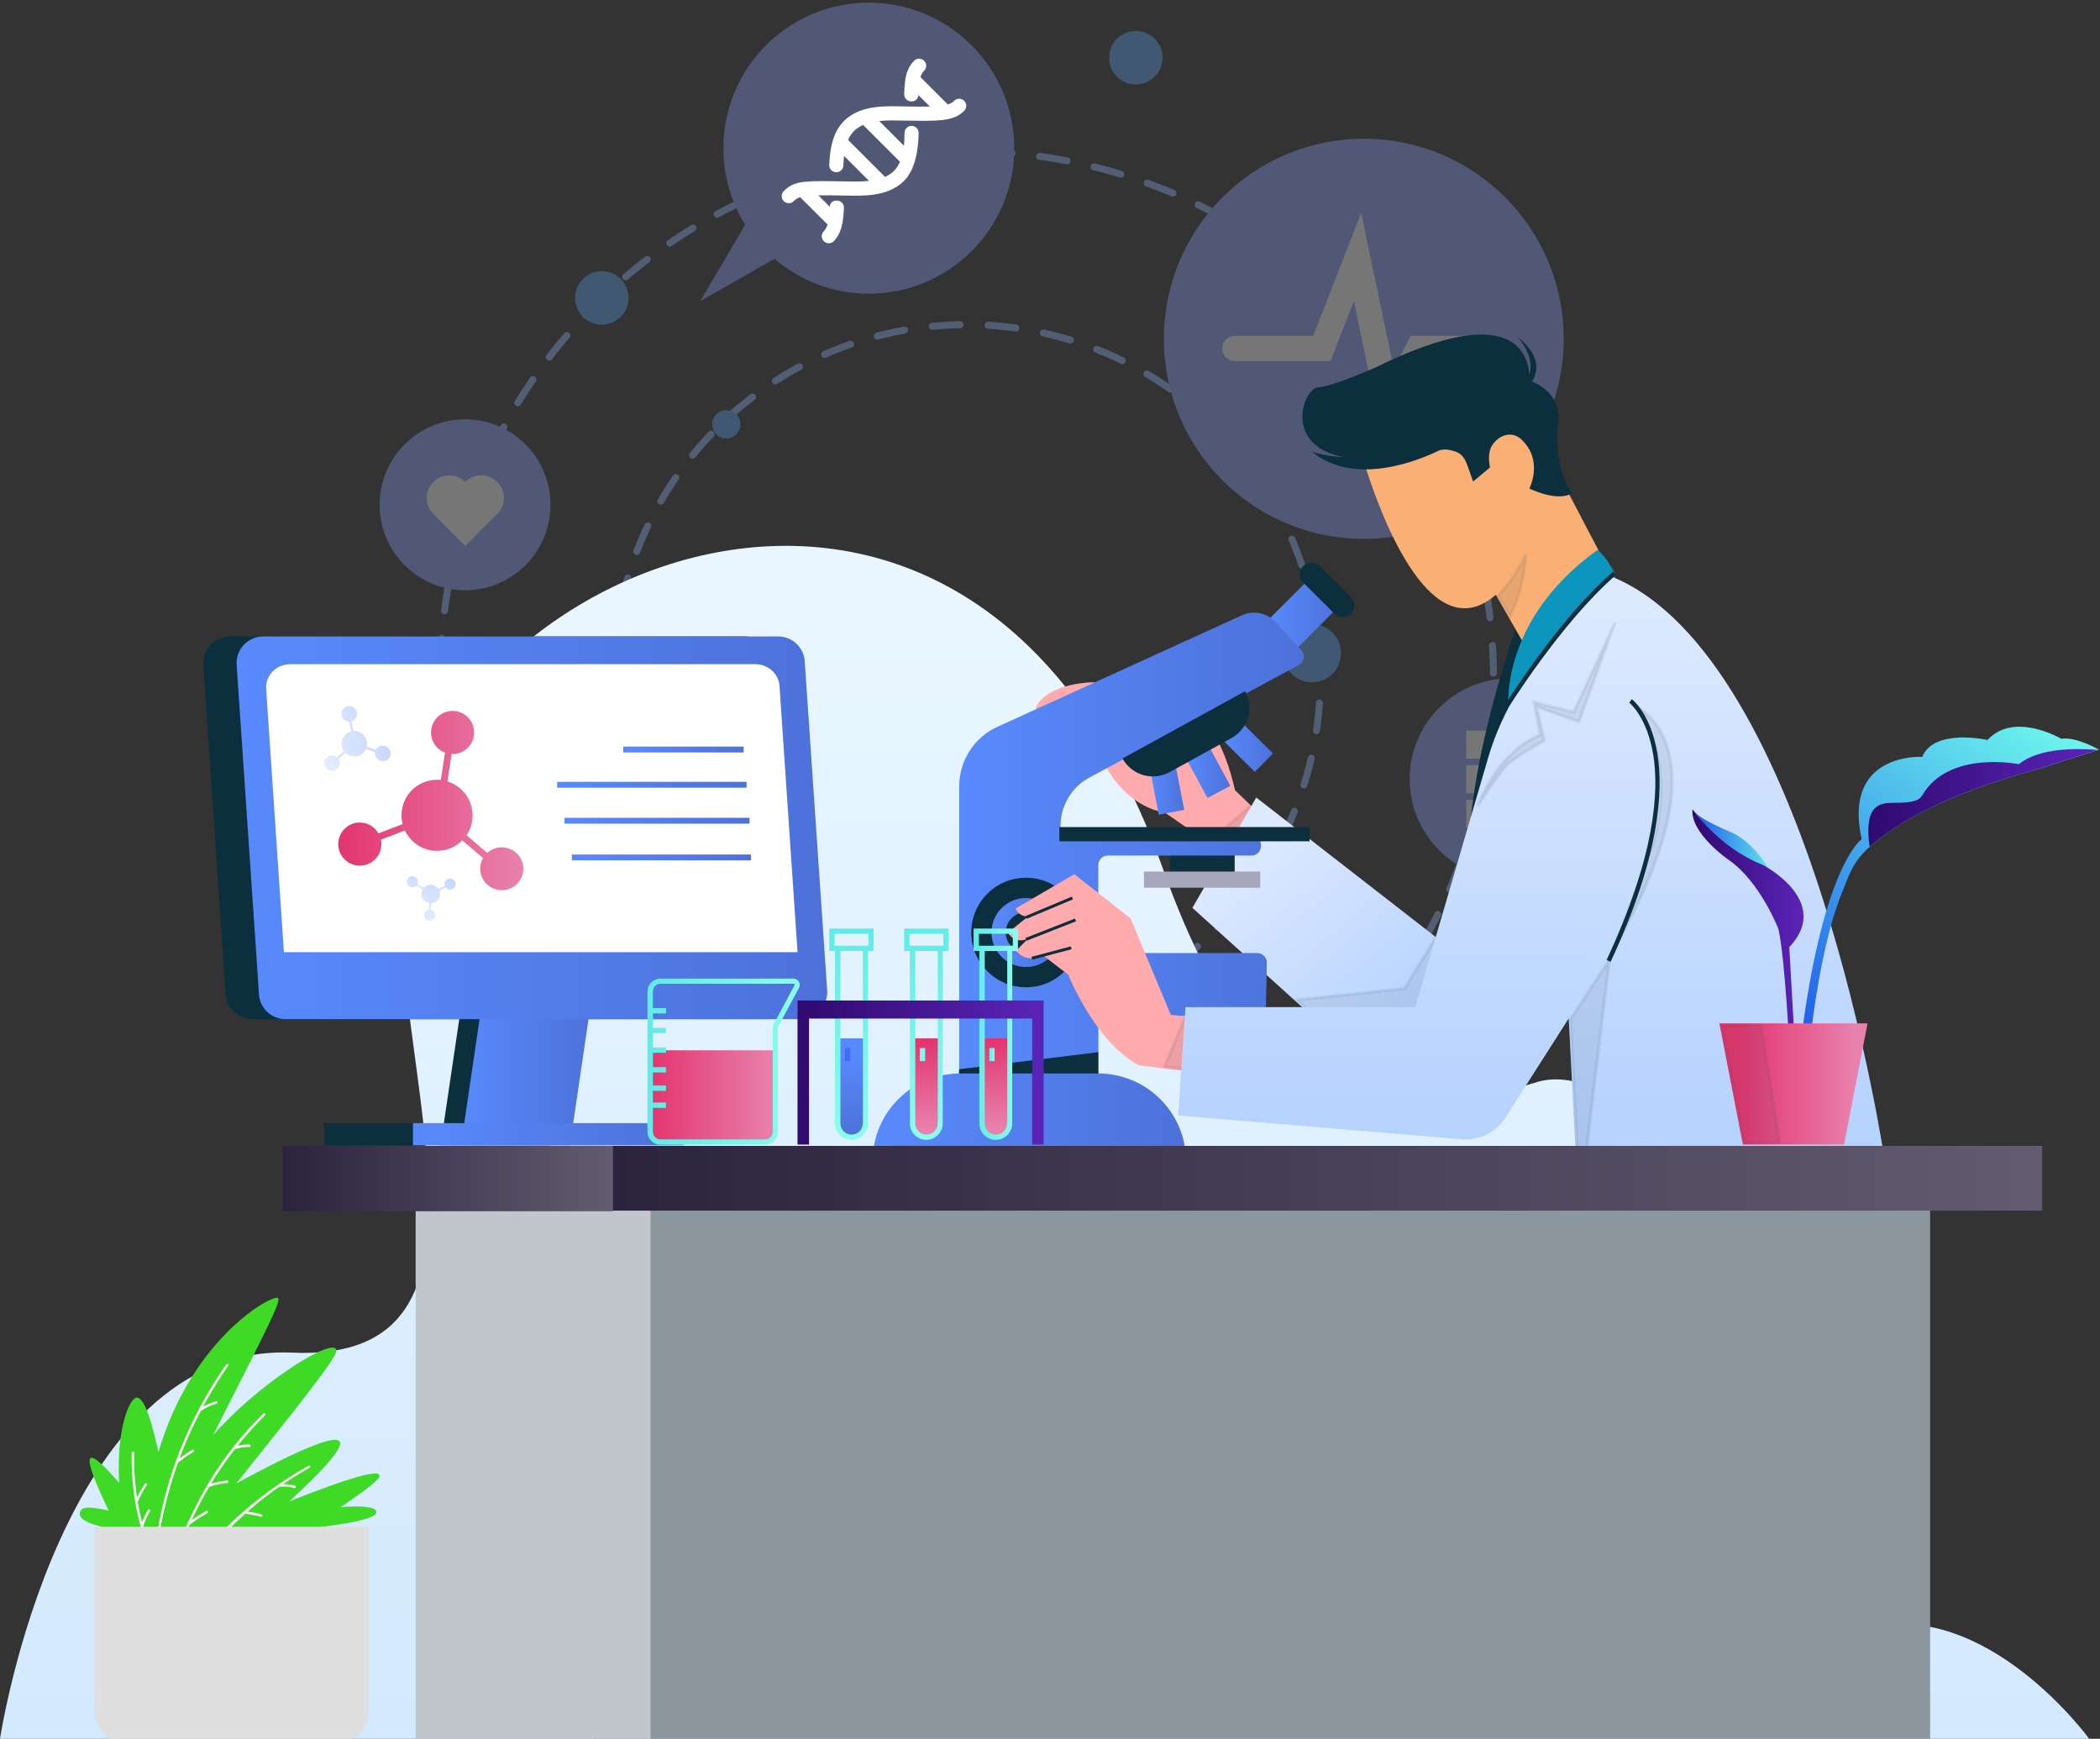 <svg width="581" height="481" viewBox="0 0 581 481" fill="none" xmlns="http://www.w3.org/2000/svg">
<rect x="0" y="0" width="581" height="481" fill="#333333" stroke="none"/>
<g opacity="0.33">
<path d="M267.492 333.454C347.967 333.454 413.205 268.179 413.205 187.658C413.205 107.137 347.967 41.862 267.492 41.862C187.017 41.862 121.78 107.137 121.78 187.658C121.78 268.179 187.017 333.454 267.492 333.454Z" stroke="#91B7F6" stroke-width="1.927" stroke-miterlimit="10" stroke-linecap="round" stroke-dasharray="7.68 7.68"/>
<path d="M417.845 243.365C433.219 243.365 445.682 230.895 445.682 215.512C445.682 200.129 433.219 187.658 417.845 187.658C402.47 187.658 390.007 200.129 390.007 215.512C390.007 230.895 402.47 243.365 417.845 243.365Z" fill="#8FA4FB"/>
<path d="M267.492 285.508C321.502 285.508 365.286 241.699 365.286 187.658C365.286 133.617 321.502 89.808 267.492 89.808C213.482 89.808 169.698 133.617 169.698 187.658C169.698 241.699 213.482 285.508 267.492 285.508Z" stroke="#91B7F6" stroke-width="1.927" stroke-miterlimit="10" stroke-linecap="round" stroke-dasharray="7.73 7.73"/>
<path d="M377.32 149.069C407.869 149.069 432.633 124.291 432.633 93.725C432.633 63.159 407.869 38.381 377.32 38.381C346.772 38.381 322.008 63.159 322.008 93.725C322.008 124.291 346.772 149.069 377.32 149.069Z" fill="#8FA4FB"/>
<path d="M128.666 163.287C141.719 163.287 152.299 152.7 152.299 139.64C152.299 126.581 141.719 115.994 128.666 115.994C115.614 115.994 105.033 126.581 105.033 139.64C105.033 152.7 115.614 163.287 128.666 163.287Z" fill="#8FA4FB"/>
<path d="M341.653 96.409H365.721L375.581 71.094L384.207 112.367L392.399 96.409H405.81" stroke="white" stroke-width="6.98" stroke-miterlimit="10" stroke-linecap="round"/>
<path d="M137.583 133.33C135.118 130.863 131.131 130.863 128.739 133.33C126.274 130.863 122.287 130.863 119.895 133.33C117.43 135.796 117.43 139.785 119.895 142.179L124.317 146.604L128.739 151.028L133.161 146.604L137.583 142.179C140.048 139.713 140.048 135.796 137.583 133.33Z" fill="white"/>
<path d="M353.035 321.703C361.563 321.703 368.476 314.786 368.476 306.253C368.476 297.72 361.563 290.803 353.035 290.803C344.507 290.803 337.594 297.72 337.594 306.253C337.594 314.786 344.507 321.703 353.035 321.703Z" fill="#8FA4FB"/>
<path d="M358.834 302.046C357.24 300.45 354.63 300.45 353.035 302.046C351.44 300.45 348.83 300.45 347.236 302.046C345.641 303.642 345.641 306.253 347.236 307.849L350.135 310.75L353.035 313.652L355.935 310.75L358.834 307.849C360.429 306.253 360.429 303.715 358.834 302.046Z" fill="white"/>
<path d="M239.727 359.059C254.981 359.059 267.347 346.686 267.347 331.423C267.347 316.16 254.981 303.787 239.727 303.787C224.473 303.787 212.107 316.16 212.107 331.423C212.107 346.686 224.473 359.059 239.727 359.059Z" fill="#8FA4FB"/>
<path d="M166.508 89.809C170.592 89.809 173.903 86.496 173.903 82.41C173.903 78.324 170.592 75.011 166.508 75.011C162.425 75.011 159.114 78.324 159.114 82.41C159.114 86.496 162.425 89.809 166.508 89.809Z" fill="#5AA3F4"/>
<path d="M314.251 23.366C318.335 23.366 321.645 20.053 321.645 15.967C321.645 11.881 318.335 8.569 314.251 8.569C310.167 8.569 306.857 11.881 306.857 15.967C306.857 20.053 310.167 23.366 314.251 23.366Z" fill="#5AA3F4"/>
<path d="M152.952 210.072C155.835 210.072 158.172 207.734 158.172 204.849C158.172 201.965 155.835 199.627 152.952 199.627C150.069 199.627 147.732 201.965 147.732 204.849C147.732 207.734 150.069 210.072 152.952 210.072Z" fill="#5AA3F4"/>
<path d="M166.508 314.087C168.67 314.087 170.423 312.334 170.423 310.171C170.423 308.007 168.67 306.254 166.508 306.254C164.346 306.254 162.594 308.007 162.594 310.171C162.594 312.334 164.346 314.087 166.508 314.087Z" fill="#5AA3F4"/>
<path d="M443 163.431C445.162 163.431 446.915 161.678 446.915 159.515C446.915 157.351 445.162 155.598 443 155.598C440.838 155.598 439.085 157.351 439.085 159.515C439.085 161.678 440.838 163.431 443 163.431Z" fill="#5AA3F4"/>
<path d="M200.943 121.288C203.105 121.288 204.858 119.535 204.858 117.372C204.858 115.208 203.105 113.455 200.943 113.455C198.781 113.455 197.028 115.208 197.028 117.372C197.028 119.535 198.781 121.288 200.943 121.288Z" fill="#5AA3F4"/>
<path d="M362.967 188.746C367.411 188.746 371.014 185.141 371.014 180.695C371.014 176.248 367.411 172.643 362.967 172.643C358.523 172.643 354.92 176.248 354.92 180.695C354.92 185.141 358.523 188.746 362.967 188.746Z" fill="#5AA3F4"/>
<path d="M298.882 334.687C301.485 334.687 303.594 332.576 303.594 329.972C303.594 327.368 301.485 325.257 298.882 325.257C296.28 325.257 294.17 327.368 294.17 329.972C294.17 332.576 296.28 334.687 298.882 334.687Z" fill="#5AA3F4"/>
<path d="M214.282 71.602C221.314 77.623 230.448 81.249 240.38 81.249C262.635 81.249 280.614 63.188 280.614 40.992C280.614 18.797 262.563 0.735 240.38 0.735C218.124 0.735 200.145 18.797 200.145 40.992C200.145 48.754 202.32 56.007 206.162 62.173L193.766 83.28L214.282 71.602Z" fill="#8FA4FB"/>
<path d="M247.919 334.47C247.049 333.599 245.962 333.599 245.092 334.47C244.439 335.122 243.787 335.775 243.134 336.428C242.989 336.646 242.772 336.646 242.554 336.501C242.119 336.283 241.684 336.065 241.249 335.848C239.365 334.615 237.697 333.091 236.32 331.351C235.595 330.48 235.015 329.537 234.58 328.522C234.508 328.304 234.508 328.159 234.653 328.014C235.305 327.361 235.957 326.708 236.61 326.056C237.552 325.113 237.552 324.097 236.61 323.154C236.102 322.646 235.595 322.139 235.087 321.631C234.58 321.123 234 320.543 233.493 320.035C232.623 319.165 231.535 319.165 230.665 320.035C230.013 320.688 229.36 321.341 228.708 321.994C228.056 322.574 227.766 323.299 227.693 324.17C227.621 325.548 227.911 326.853 228.418 328.159C229.361 330.77 230.883 333.164 232.695 335.267C235.16 338.169 238.06 340.49 241.467 342.158C242.989 342.884 244.584 343.464 246.324 343.536C247.484 343.609 248.571 343.319 249.369 342.376C249.949 341.723 250.601 341.143 251.181 340.563C252.051 339.692 252.051 338.604 251.181 337.661C250.094 336.573 249.006 335.558 247.919 334.47Z" fill="white"/>
<path d="M413.423 202.093H405.666V209.854H413.423V202.093Z" fill="white"/>
<path d="M422.992 202.093H415.235V209.854H422.992V202.093Z" fill="white"/>
<path d="M432.561 202.093H424.804V209.854H432.561V202.093Z" fill="white"/>
<path d="M413.423 211.667H405.666V219.429H413.423V211.667Z" fill="white"/>
<path d="M422.992 211.667H415.235V219.429H422.992V211.667Z" fill="white"/>
<path d="M432.561 211.667H424.804V219.429H432.561V211.667Z" fill="white"/>
<path d="M413.423 221.242H405.666V229.003H413.423V221.242Z" fill="white"/>
<path d="M422.992 221.242H415.235V229.003H422.992V221.242Z" fill="white"/>
<path d="M432.561 221.242H424.804V229.003H432.561V221.242Z" fill="white"/>
</g>
<path d="M578 481H0C0 481 16.654 371.327 80.831 374.188C145.008 377.049 107.192 294.509 110.888 238.767C116.169 159.135 267.919 88.801 321.698 240.197C353.38 329.366 394.405 308.385 425.275 299.325C442.781 294.175 470.767 316.014 466.299 368.943C459.191 453.2 482.953 459.065 516.26 450.482C549.567 441.899 578 481 578 481Z" fill="url(#paint0_linear_1026_241)"/>
<path d="M419.837 172.569C419.837 172.569 405.13 212.503 406.349 241.672C406.349 241.672 418.902 193.166 425.565 183.213L419.837 172.569Z" fill="#0C2F3D"/>
<path d="M454.002 174.478L428.246 189.672L417.765 171.391L413.905 164.647L413.865 164.525C396.152 179.922 382.462 143.766 377.993 129.791C376.977 126.582 376.409 124.55 376.409 124.55L418.049 103.507C418.049 103.507 430.927 130.603 431.415 131.578C431.496 131.782 432.552 133.772 434.137 136.738C440.109 148.235 454.002 174.478 454.002 174.478Z" fill="#FAB074"/>
<path d="M431.131 117.238C432.146 109.641 426.093 106.431 423.859 105.538C425.28 103.303 426.743 98.631 419.837 93.188C419.837 93.188 424.834 98.469 423.087 103.547C422.762 98.144 418.699 82.909 380.756 101.556C380.756 101.556 368.812 106.919 364.79 107.122C360.402 107.366 354.877 123.616 372.143 126.5C366.09 126.175 362.921 124.916 362.921 124.916C374.784 134.747 392.618 127.313 398.184 124.591C399.89 124.103 401.109 124.469 402.287 124.794C405.577 125.728 405.74 128.409 407.568 133.203L412.24 129.303C412.24 129.303 411.265 125.484 412.89 123.088C414.799 120.203 418.334 119.188 420.893 121.544C427.149 127.394 423.127 135.153 423.127 135.153C423.127 135.153 430.846 138.972 434.909 136.453C434.909 136.413 429.506 129.384 431.131 117.238Z" fill="#0C2F3D"/>
<path d="M350.409 227.007L343.543 239.479L333.956 232.857L322.377 224.854C310.556 222.66 305.559 211.163 305.559 211.163C295.28 209.619 283.052 199.951 287.399 194.344C291.746 188.738 302.471 188.738 302.471 188.738L322.093 192.151L332.655 199.301C338.871 204.582 341.674 218.597 341.674 218.597L345.737 222.497L350.409 227.007Z" fill="#FFAAAD"/>
<path opacity="0.1" d="M345.723 223.156L349.84 227.094L343.387 238.817L334.696 232.814L345.723 223.156Z" fill="#434A54" stroke="#434A54" stroke-width="0.912"/>
<path d="M350.206 172.163L363.409 158.96L371.331 166.841L358.087 180.085L350.206 172.163Z" fill="url(#paint1_linear_1026_241)"/>
<path d="M360.565 161.153L369.137 169.725C370.396 170.985 372.468 170.985 373.727 169.725C374.987 168.466 374.987 166.394 373.727 165.135L365.155 156.563C363.896 155.303 361.824 155.303 360.565 156.563C359.306 157.781 359.306 159.853 360.565 161.153Z" fill="#0C2F3D"/>
<path d="M407.974 267.591L387.865 303.625L357.68 276.285L329.893 251.138L347.565 220.628L396.924 258.978L407.974 267.591Z" fill="url(#paint2_linear_1026_241)"/>
<path d="M341.593 234.969H323.637V242.809H341.593V234.969Z" fill="#0C2F3D"/>
<path d="M306.534 236.675H346.224C347.687 236.675 348.865 235.497 348.865 234.035V233.75C348.865 232.288 347.687 231.11 346.224 231.11H296.052C294.59 231.11 293.412 229.931 293.412 228.469C293.412 222.863 296.499 217.703 301.456 215.063L359.346 183.985C360.89 183.172 361.215 181.1 360.037 179.841L352.887 172.081C350.53 169.522 346.752 168.75 343.584 170.213L275.984 201.047C269.524 203.972 265.38 210.431 265.38 217.541V297.044C265.38 298.506 266.559 299.685 268.021 299.685L301.212 299.969C302.674 299.969 303.893 298.791 303.893 297.328V283.719C303.893 282.256 305.071 281.078 306.534 281.078H347.605C349.068 281.078 350.246 279.941 350.246 278.478L350.49 266.372C350.53 264.869 349.312 263.65 347.849 263.65H306.493C305.03 263.65 303.852 262.472 303.852 261.01V239.397C303.852 237.853 305.031 236.675 306.534 236.675Z" fill="url(#paint3_linear_1026_241)"/>
<path d="M362.312 228.794H293.087V232.735H362.312V228.794Z" fill="#0C2F3D"/>
<path d="M348.662 241.104H316.487V245.572H348.662V241.104Z" fill="#A6A5BC"/>
<path d="M283.865 273.116C292.234 273.116 299.018 266.332 299.018 257.963C299.018 249.594 292.234 242.81 283.865 242.81C275.496 242.81 268.712 249.594 268.712 257.963C268.712 266.332 275.496 273.116 283.865 273.116Z" fill="#0C2F3D"/>
<path d="M283.865 267.51C289.137 267.51 293.412 263.235 293.412 257.963C293.412 252.69 289.137 248.416 283.865 248.416C278.592 248.416 274.318 252.69 274.318 257.963C274.318 263.235 278.592 267.51 283.865 267.51Z" fill="url(#paint4_linear_1026_241)"/>
<path d="M283.865 263.569C286.961 263.569 289.471 261.059 289.471 257.963C289.471 254.866 286.961 252.356 283.865 252.356C280.769 252.356 278.259 254.866 278.259 257.963C278.259 261.059 280.769 263.569 283.865 263.569Z" fill="#0C2F3D"/>
<path opacity="0.1" d="M397.046 259.651L407.386 267.71L387.746 302.902L358.741 276.63L388.36 273.488L388.583 273.464L388.7 273.272L397.046 259.651Z" fill="#434A54" stroke="#434A54" stroke-width="0.912"/>
<path d="M336.718 281.891L333.387 296.922L321.484 295.5L315.024 294.688C302.796 288.025 295.565 269.663 295.565 269.663L288.334 264.097C283.906 266.86 281.102 263 281.102 263L284.434 259.669C280.534 261.335 278.868 258.003 278.868 258.003L284.434 253.535C281.671 253.535 281.021 251.3 281.021 251.3L297.23 241.835L312.79 254.063L323.921 280.753L327.577 281.078L336.718 281.891Z" fill="#FFAAAD"/>
<path d="M417.399 197.594C417.399 197.594 413.743 172.406 441.977 152.135C441.977 152.135 446.73 155.831 446.69 161.072L417.399 197.594Z" fill="#0C95BD"/>
<path d="M338.302 204.704L347.159 213.519L352.196 208.441L343.299 199.625L338.302 204.704Z" fill="url(#paint5_linear_1026_241)"/>
<path opacity="0.1" d="M327.868 281.562L336.159 282.299L332.992 296.38L322.14 295.079L327.868 281.562Z" fill="#434A54" stroke="#434A54" stroke-width="0.912"/>
<path d="M521.48 321.297H436.046L434.015 281.85V281.728L430.155 287.782L416.506 309.15C413.906 313.253 409.234 315.569 404.399 315.163L325.952 308.582L327.984 278.6H391.562L411.712 209.66C419.634 182.197 446.121 159.61 446.121 159.61C501.005 182.156 521.48 321.297 521.48 321.297Z" fill="url(#paint6_linear_1026_241)"/>
<path d="M328.146 209.781L334.077 220.75L340.374 217.378L334.443 206.369L328.146 209.781Z" fill="url(#paint7_linear_1026_241)"/>
<path d="M318.234 213.113L320.59 225.382L327.618 224.041L325.262 211.772L318.234 213.113Z" fill="url(#paint8_linear_1026_241)"/>
<path d="M303.852 291.072V299.929L265.34 299.604V295.785L303.852 291.072Z" fill="#0C2F3D"/>
<path d="M310.556 209.822L344.477 191.216C346.996 195.847 345.33 201.616 340.699 204.175L323.515 213.641C318.884 216.119 313.115 214.454 310.556 209.822Z" fill="#0C2F3D"/>
<path d="M265.706 296.963H303.852C317.259 296.963 328.146 307.85 328.146 321.256H241.412C241.412 307.85 252.259 296.963 265.706 296.963Z" fill="url(#paint9_linear_1026_241)"/>
<path opacity="0.1" d="M434.478 281.975L445.273 265.489L438.607 320.841H436.479L434.478 281.975Z" fill="#434A54" stroke="#434A54" stroke-width="0.912"/>
<path opacity="0.1" d="M425.786 203.472L425.786 203.472L425.786 203.472L425.787 203.472L426.171 203.348L426.094 202.951L424.402 194.229L435.041 196.899L435.408 196.991L435.566 196.647L446.854 172.143L436.829 199.653L425.881 195.743L425.099 195.464L425.283 196.273L427.238 204.878C427.218 204.889 427.196 204.902 427.173 204.914C426.939 205.045 426.603 205.235 426.192 205.471C425.371 205.942 424.25 206.597 423.052 207.331C420.676 208.787 417.932 210.594 416.665 211.902L416.664 211.904C415.268 213.362 412.755 217.008 410.615 220.245C409.982 221.203 409.378 222.131 408.841 222.962C411.836 215.481 415.71 210.746 418.992 207.822C420.898 206.123 422.608 205.032 423.836 204.367C424.45 204.035 424.943 203.809 425.28 203.668C425.449 203.597 425.578 203.547 425.664 203.515C425.707 203.499 425.739 203.488 425.759 203.481L425.781 203.473L425.786 203.472Z" fill="#434A54" stroke="#434A54" stroke-width="0.912"/>
<path d="M296.529 248.043L283.718 253.417L284.032 254.167L296.844 248.793L296.529 248.043Z" fill="#0C2F3D"/>
<path d="M297.407 254.106L283.717 259.478L284.013 260.235L297.703 254.862L297.407 254.106Z" fill="#0C2F3D"/>
<path d="M296.253 261.806L285.376 264.69L285.584 265.476L296.461 262.592L296.253 261.806Z" fill="#0C2F3D"/>
<path d="M416.83 196.497L415.774 195.888C415.937 195.644 430.887 171.472 446.243 158.147L447.055 159.082C431.862 172.244 416.993 196.253 416.83 196.497Z" fill="#0C2F3D"/>
<path opacity="0.1" d="M453.395 196.329C453.179 195.986 452.974 195.674 452.784 195.395C453.422 195.786 454.182 196.304 454.992 196.982C457.229 198.855 459.862 201.951 461.376 206.948C464.26 216.463 463.12 232.985 447.193 261.227L457.437 232.889L457.443 232.874L457.447 232.859C460.929 220.571 459.447 210.775 457.083 204.044C455.902 200.681 454.503 198.086 453.395 196.329Z" fill="#434A54" stroke="#434A54" stroke-width="0.912"/>
<path opacity="0.1" d="M414.472 164.76C416.805 162.341 419.726 158.596 422.157 153.295C422.091 154.391 421.963 155.813 421.722 157.451C421.177 161.141 420.052 165.907 417.746 170.48L414.472 164.76Z" fill="#434A54" stroke="#434A54" stroke-width="0.912"/>
<path d="M445.593 266.088L444.496 265.56C458.024 236.635 458.999 218.801 457.415 208.929C455.709 198.326 450.834 194.426 450.752 194.385L451.484 193.41C451.687 193.572 456.765 197.554 458.552 208.563C460.218 218.679 459.284 236.797 445.593 266.088Z" fill="#0C2F3D"/>
<g clip-path="url(#clip0_1026_241)">
<path d="M534 326H164V481H534V326Z" fill="#8B969F"/>
<path d="M180 326H115V481H180V326Z" fill="#C0C6CB"/>
<path d="M565.477 316.625H163.899V334.906H565.477V316.625Z" fill="url(#paint10_linear_1026_241)"/>
<path d="M169.587 316.584H78.18V335.069H169.587V316.584Z" fill="url(#paint11_linear_1026_241)"/>
</g>
<path d="M56.243 183.944L62.418 275.025C62.662 278.885 65.912 281.932 69.812 281.932H212.243C216.509 281.932 219.921 278.316 219.637 274.05L213.421 182.969C213.177 179.11 209.927 176.063 206.027 176.063H63.596C59.371 176.063 55.959 179.678 56.243 183.944Z" fill="#0C2F3D"/>
<path d="M128.027 275.431L121.893 316.828H152.037L158.171 275.431H128.027Z" fill="#0C2F3D"/>
<path d="M133.634 275.431L127.54 316.828H157.684L163.777 275.431H133.634Z" fill="url(#paint12_linear_1026_241)"/>
<path d="M221.424 281.931H78.993C75.093 281.931 71.884 278.925 71.64 275.025L70.909 263.934L65.465 183.944C65.18 179.678 68.552 176.062 72.859 176.062H215.29C219.19 176.062 222.399 179.069 222.643 182.969L228.168 263.975L228.859 274.05C229.102 278.275 225.731 281.931 221.424 281.931Z" fill="url(#paint13_linear_1026_241)"/>
<path d="M78.546 263.406L73.63 190.525C73.387 186.869 76.434 183.74 80.293 183.74H208.993C212.487 183.74 215.412 186.34 215.655 189.672L220.652 263.406H78.546Z" fill="white"/>
<path d="M116.002 310.694H89.759V316.828H116.002V310.694Z" fill="#0C2F3D"/>
<path d="M189.087 310.694H114.256V316.828H189.087V310.694Z" fill="url(#paint14_linear_1026_241)"/>
<path d="M138.834 234.4C137.29 234.4 135.868 234.969 134.812 235.944L129.084 231.069C130.14 229.484 130.749 227.616 130.749 225.584C130.749 221.156 127.824 217.419 123.802 216.159L124.94 208.603C125.021 208.603 125.102 208.603 125.224 208.603C128.515 208.603 131.196 205.922 131.196 202.631C131.196 199.341 128.515 196.659 125.224 196.659C121.934 196.659 119.252 199.341 119.252 202.631C119.252 205.191 120.837 207.344 123.112 208.197L121.974 215.753C121.649 215.713 121.284 215.713 120.918 215.713C115.474 215.713 111.087 220.1 111.087 225.544C111.087 226.397 111.209 227.209 111.371 227.981L104.709 230.541C103.693 228.753 101.743 227.534 99.549 227.534C96.259 227.534 93.577 230.216 93.577 233.506C93.577 236.797 96.259 239.478 99.549 239.478C102.84 239.478 105.521 236.797 105.521 233.506C105.521 233.1 105.481 232.694 105.399 232.288L112.021 229.728C113.606 233.059 116.977 235.375 120.918 235.375C123.64 235.375 126.118 234.278 127.906 232.491L133.634 237.366C133.146 238.219 132.862 239.234 132.862 240.291C132.862 243.581 135.543 246.263 138.834 246.263C142.124 246.263 144.806 243.581 144.806 240.291C144.806 237.081 142.124 234.4 138.834 234.4Z" fill="url(#paint15_linear_1026_241)"/>
<path d="M123.071 243.947C122.909 244.313 122.909 244.719 123.03 245.084L121.284 245.938C120.999 245.531 120.634 245.166 120.146 244.963C119.09 244.516 117.912 244.841 117.18 245.653L115.474 244.597C115.474 244.556 115.474 244.556 115.515 244.516C115.84 243.744 115.474 242.809 114.702 242.484C113.93 242.159 112.996 242.525 112.671 243.297C112.346 244.069 112.712 245.003 113.484 245.328C114.093 245.572 114.784 245.45 115.23 244.963L116.937 246.019C116.896 246.1 116.855 246.181 116.815 246.263C116.246 247.563 116.855 249.066 118.155 249.634C118.359 249.716 118.562 249.797 118.765 249.797L118.684 251.666C118.155 251.747 117.668 252.072 117.424 252.6C117.099 253.372 117.465 254.306 118.237 254.631C119.009 254.956 119.943 254.591 120.268 253.819C120.593 253.047 120.227 252.113 119.455 251.788C119.374 251.747 119.252 251.706 119.171 251.706L119.252 249.878C120.227 249.838 121.121 249.269 121.527 248.334C121.812 247.684 121.812 246.994 121.568 246.384L123.315 245.531C123.477 245.734 123.68 245.897 123.924 246.019C124.696 246.344 125.63 245.978 125.955 245.206C126.28 244.434 125.915 243.5 125.143 243.175C124.33 242.809 123.396 243.175 123.071 243.947Z" fill="url(#paint16_linear_1026_241)"/>
<path d="M105.115 206.409C104.587 206.612 104.18 206.978 103.977 207.425L101.459 206.531C101.621 205.881 101.58 205.15 101.337 204.5C100.768 202.997 99.346 202.144 97.843 202.225L97.274 199.544C97.315 199.544 97.315 199.544 97.356 199.503C98.452 199.097 99.021 197.837 98.615 196.741C98.209 195.644 96.949 195.075 95.852 195.481C94.755 195.887 94.187 197.147 94.593 198.244C94.918 199.097 95.731 199.625 96.584 199.625L97.152 202.306C97.031 202.347 96.909 202.387 96.787 202.428C94.959 203.119 94.024 205.15 94.715 206.978C94.837 207.262 94.959 207.506 95.121 207.75L93.212 209.456C92.643 208.969 91.831 208.806 91.099 209.091C90.002 209.497 89.434 210.756 89.84 211.853C90.246 212.95 91.505 213.519 92.602 213.112C93.699 212.706 94.268 211.447 93.862 210.35C93.821 210.228 93.74 210.066 93.659 209.944L95.568 208.278C96.502 209.212 97.924 209.537 99.265 209.05C100.199 208.725 100.849 208.034 101.256 207.181L103.774 208.116C103.734 208.481 103.734 208.847 103.896 209.212C104.302 210.309 105.562 210.878 106.659 210.472C107.755 210.066 108.324 208.806 107.918 207.709C107.512 206.612 106.252 205.962 105.115 206.409Z" fill="url(#paint17_linear_1026_241)"/>
<path d="M205.743 206.531H172.43V208.156H205.743V206.531Z" fill="url(#paint18_linear_1026_241)"/>
<path d="M206.555 216.281H154.149V217.906H206.555V216.281Z" fill="url(#paint19_linear_1026_241)"/>
<path d="M207.368 226.235H156.18V227.86H207.368V226.235Z" fill="url(#paint20_linear_1026_241)"/>
<path d="M207.774 236.391H158.212V238.016H207.774V236.391Z" fill="url(#paint21_linear_1026_241)"/>
<path d="M239.381 287.212V310.775C239.381 311.831 238.934 312.806 238.243 313.497C237.552 314.187 236.577 314.634 235.521 314.634C233.409 314.634 231.702 312.928 231.702 310.816V287.212L232.434 287.253H239.381V287.212Z" fill="url(#paint22_linear_1026_241)"/>
<path d="M241.696 256.866H229.427V263.081H231.012V310.775C231.012 313.294 233.043 315.325 235.562 315.325C236.78 315.325 237.918 314.838 238.771 313.984C239.624 313.131 240.112 311.994 240.112 310.775V263.081H241.696V256.866ZM238.69 310.775C238.69 311.588 238.365 312.4 237.796 312.969C237.227 313.538 236.415 313.863 235.602 313.863C233.896 313.863 232.515 312.481 232.515 310.775V263.081H238.73V310.775H238.69ZM240.274 261.619H230.89V258.328H240.274V261.619Z" fill="url(#paint23_linear_1026_241)"/>
<path d="M235.237 289.934H233.774V293.55H235.237V289.934Z" fill="#4568F9"/>
<path d="M260.099 287.212V310.775C260.099 311.831 259.652 312.806 258.962 313.497C258.271 314.187 257.296 314.634 256.24 314.634C254.127 314.634 252.421 312.928 252.421 310.816V287.212L253.152 287.253H260.099V287.212Z" fill="url(#paint24_linear_1026_241)"/>
<path d="M262.415 256.866H250.146V263.081H251.73V310.775C251.73 313.294 253.762 315.325 256.28 315.325C257.499 315.325 258.637 314.838 259.49 313.984C260.343 313.131 260.831 311.994 260.831 310.775V263.081H262.415V256.866ZM259.409 310.775C259.409 311.588 259.084 312.4 258.515 312.969C257.946 313.538 257.134 313.863 256.321 313.863C254.615 313.863 253.234 312.481 253.234 310.775V263.081H259.449V310.775H259.409ZM260.993 261.619H251.609V258.328H260.993V261.619Z" fill="url(#paint25_linear_1026_241)"/>
<path d="M255.956 289.934H254.493V293.55H255.956V289.934Z" fill="url(#paint26_linear_1026_241)"/>
<path d="M279.355 287.212V310.775C279.355 311.831 278.909 312.806 278.218 313.497C277.527 314.187 276.552 314.634 275.496 314.634C273.384 314.634 271.677 312.928 271.677 310.816V287.212L272.409 287.253H279.355V287.212Z" fill="url(#paint27_linear_1026_241)"/>
<path d="M281.631 256.866H269.362V263.081H270.946V310.775C270.946 313.294 272.977 315.325 275.496 315.325C276.715 315.325 277.852 314.838 278.706 313.984C279.559 313.131 280.046 311.994 280.046 310.775V263.081H281.631V256.866ZM278.624 310.775C278.624 311.588 278.299 312.4 277.73 312.969C277.162 313.538 276.349 313.863 275.537 313.863C273.831 313.863 272.449 312.481 272.449 310.775V263.081H278.665V310.775H278.624ZM280.209 261.619H270.824V258.328H280.209V261.619Z" fill="url(#paint28_linear_1026_241)"/>
<path d="M275.171 289.934H273.709V293.55H275.171V289.934Z" fill="url(#paint29_linear_1026_241)"/>
<path d="M288.74 316.625H285.571V281.769H223.821V316.625H220.652V276.772H288.74V316.625Z" fill="url(#paint30_linear_1026_241)"/>
<path d="M214.518 290.544V313.091C214.518 314.675 213.259 315.935 211.674 315.935H182.749C181.165 315.935 179.905 314.675 179.905 313.091V290.544H214.518Z" fill="url(#paint31_linear_1026_241)"/>
<path d="M221.018 271.572C220.693 271.044 220.124 270.719 219.515 270.719H182.709C180.759 270.719 179.134 272.303 179.134 274.294V313.091C179.134 315.041 180.718 316.666 182.709 316.666H211.634C213.584 316.666 215.209 315.081 215.209 313.091V284.166L221.059 273.278C221.343 272.75 221.343 272.1 221.018 271.572ZM219.799 272.588L213.787 283.8V313.091C213.787 314.269 212.852 315.203 211.674 315.203H182.749C181.571 315.203 180.637 314.269 180.637 313.091V306.469H184.252V305.006H180.637V301.756H184.252V300.294H180.637V296.678H184.252V295.216H180.637V291.234H184.252V289.772H180.637V285.791H184.252V284.328H180.637V280.347H184.252V278.884H180.637V274.253C180.637 273.075 181.571 272.141 182.749 272.141H219.555C219.718 272.141 219.759 272.222 219.799 272.262C219.799 272.344 219.84 272.466 219.799 272.588Z" fill="url(#paint32_linear_1026_241)"/>
<path d="M491.662 245.247C491.662 245.247 488.331 235.213 479.596 230.5C479.596 230.5 470.212 226.763 468.546 224.285C468.546 224.285 480.287 239.885 491.662 245.247Z" fill="url(#paint33_linear_1026_241)"/>
<path d="M496.943 299.888H499.624C499.624 299.888 501.981 264.706 510.024 245.938C511.365 242.769 512.34 238.584 517.296 234.238C524.08 228.266 537.649 219.734 563.974 212.747L580.509 207.466L580.712 207.384C580.712 207.384 574.334 203.688 570.312 204.378C570.312 204.378 557.231 196.659 549.877 204.703C549.877 204.703 535.131 201.372 531.799 209.375C531.799 209.375 509.699 208.034 515.062 232.166C515.021 232.166 502.631 240.575 496.943 299.888Z" fill="url(#paint34_linear_1026_241)"/>
<path d="M495.359 295.175C495.359 295.175 494.018 265.681 492.027 256.988C492.027 256.988 486.99 243.906 478.296 237.894C478.296 237.894 467.571 230.541 468.262 223.838C468.262 223.838 475.615 234.563 487.681 239.235C487.681 239.235 507.099 249.269 495.034 262.025L497.024 296.881L495.359 295.175Z" fill="url(#paint35_linear_1026_241)"/>
<path d="M517.256 234.238C524.04 228.266 537.609 219.735 563.934 212.747L580.468 207.466C574.334 206.938 564.015 206.897 558.571 211.407C558.571 211.407 539.152 207.385 531.759 220.1C530.702 221.888 527.737 222.091 523.715 222.091C519.977 222.132 515.631 222.7 517.256 234.238Z" fill="url(#paint36_linear_1026_241)"/>
<path d="M516.687 283.11L510.187 316.625H482.196L475.696 283.11H516.687Z" fill="url(#paint37_linear_1026_241)"/>
<path opacity="0.1" d="M487.29 283.566L492.348 316.169H482.572L476.249 283.566H487.29Z" fill="#434A54" stroke="#434A54" stroke-width="0.912"/>
<g clip-path="url(#clip1_1026_241)">
<path d="M266.753 27.89C265.987 27.125 264.748 27.126 263.983 27.89C263.524 28.349 262.965 28.673 262.237 28.915L254.64 21.318C254.882 20.59 255.212 20.039 255.672 19.579C256.437 18.815 256.438 17.575 255.672 16.809C254.906 16.044 253.667 16.044 252.901 16.809C250.867 18.844 250.274 21.365 250.16 26.045C250.148 26.573 250.348 27.083 250.717 27.46C251.085 27.838 251.591 28.053 252.119 28.053H252.3C253.274 28.053 254.066 27.266 254.074 26.292L257.263 29.481C256.323 29.499 255.292 29.503 254.067 29.493L250.144 29.439C245.293 29.363 238.071 28.9 233.497 33.473C230.486 36.485 229.603 40.974 229.42 45.623C229.399 46.151 229.595 46.664 229.96 47.045C230.326 47.425 230.831 47.642 231.359 47.642H231.401C232.448 47.642 233.304 46.812 233.339 45.766C233.369 44.866 233.428 43.988 233.524 43.141C235.143 44.761 238.436 48.053 240.426 50.044C238.052 50.297 235.565 50.206 233.39 50.173L229.471 50.118C221.683 50.039 219.374 50.337 216.842 52.868C216.077 53.634 216.076 54.873 216.842 55.639C217.608 56.405 218.848 56.404 219.613 55.639C220.116 55.135 220.632 54.783 221.371 54.536L228.962 62.127C228.715 62.86 228.386 63.487 227.924 63.95C227.158 64.715 227.158 65.955 227.924 66.72C228.689 67.486 229.929 67.485 230.694 66.72C232.786 64.627 233.379 61.264 233.483 57.471C233.497 56.948 233.299 56.441 232.934 56.066C232.569 55.69 232.068 55.477 231.544 55.477H231.323C230.366 55.477 229.588 56.247 229.578 57.203L226.408 54.032C227.308 54.022 228.331 54.025 229.525 54.038L233.445 54.091C238.316 54.166 245.528 54.627 250.09 50.065C253.287 46.867 254.067 41.347 254.159 36.83C254.182 35.73 253.302 34.822 252.202 34.822C251.143 34.822 250.268 35.667 250.253 36.727C250.241 37.545 250.2 39.375 250.098 40.324C248.06 38.286 245.663 35.889 243.253 33.479C245.606 33.235 248.061 33.324 250.2 33.358L254.122 33.413C260.973 33.476 264.246 33.169 266.754 30.661C267.518 29.896 267.518 28.656 266.753 27.89ZM248.997 44.764C248.555 45.76 248.005 46.609 247.318 47.295C246.609 48.004 245.761 48.516 244.849 48.927L234.629 38.706C235.043 37.778 235.57 36.941 236.267 36.244C236.995 35.516 237.868 34.99 238.807 34.574C242.213 37.98 246.139 41.906 248.997 44.764Z" fill="white"/>
</g>
<path d="M94.197 416.981C101.438 412.003 105.48 409.025 104.947 408.003C104.236 406.58 95.929 409.025 80.026 415.337C104.636 392.757 95.218 394.224 65.366 410.358C91.709 377.555 93.797 374.133 92.908 373.111C90.82 370.666 71.186 383.023 58.925 397.068C73.496 368.355 77.938 359.776 76.916 359.065C75.406 357.998 53.15 369.999 43.821 401.735C42.355 394.89 40.178 386.534 37.824 386.623C35.78 386.712 32.093 395.602 32.981 410.225C22.231 397.824 22.898 402.98 30.05 417.87C24.408 416.626 22.675 416.892 22.187 418.137C20.276 423.026 40.844 424.582 57.192 424.582C67.632 424.582 104.458 422.137 104.148 418.27C104.059 416.226 96.196 416.715 94.197 416.981Z" fill="#3FDA26"/>
<path d="M62.567 377.467C52.128 392.579 46.22 407.869 43.465 424.182C43.688 424.182 43.91 424.226 44.132 424.226C46.886 407.781 53.016 392.49 63.1 377.822C63.367 377.422 62.834 377.067 62.567 377.467Z" fill="white"/>
<path d="M85.668 406.002C86.067 405.78 85.712 405.247 85.312 405.469C76.783 410.358 68.831 416.137 60.657 424.493C60.968 424.493 61.324 424.493 61.679 424.449C66.521 420.182 71.896 413.87 85.668 406.002Z" fill="white"/>
<path d="M37.113 401.869C37.113 401.425 36.447 401.469 36.447 401.914C36.224 410.092 37.602 418.36 39.423 423.871C39.645 423.871 39.912 423.916 40.134 423.916C38.268 418.359 36.891 410.092 37.113 401.869Z" fill="white"/>
<path d="M51.284 424.449C57.103 410.759 64.255 400.58 73.318 391.512C73.629 391.201 73.184 390.757 72.829 391.068C63.811 400.047 56.881 409.692 50.573 424.404C50.795 424.449 51.017 424.449 51.284 424.449Z" fill="white"/>
<path d="M55.415 390.357C55.104 390.357 54.971 389.912 55.237 389.735C56.615 388.801 58.125 388.09 59.724 387.645C60.168 387.512 60.346 388.179 59.902 388.312C56.926 389.112 55.726 390.357 55.415 390.357Z" fill="white"/>
<path d="M48.929 404.758C48.618 404.758 48.485 404.358 48.707 404.135C50.129 403.069 51.595 402.046 53.194 401.069C53.594 400.846 53.905 401.424 53.549 401.646C49.862 403.869 49.285 404.758 48.929 404.758Z" fill="white"/>
<path d="M64.922 400.891C64.566 400.891 64.433 400.358 64.833 400.224C66.21 399.78 67.632 399.558 69.009 399.602C69.186 399.602 69.32 399.78 69.32 399.958C69.32 400.135 69.142 400.313 68.964 400.269C66.61 400.224 65.144 400.891 64.922 400.891Z" fill="white"/>
<path d="M57.858 411.292C57.459 411.292 57.414 410.759 57.77 410.625C59.413 410.092 61.101 409.736 62.834 409.559C63.012 409.559 63.189 409.692 63.189 409.87C63.189 410.048 63.056 410.225 62.878 410.225C59.769 410.536 58.125 411.292 57.858 411.292Z" fill="white"/>
<path d="M52.306 421.782C51.995 421.782 51.861 421.382 52.128 421.16C53.683 420.004 55.371 418.937 57.059 417.959C57.459 417.737 57.77 418.315 57.414 418.537C53.594 420.76 52.617 421.782 52.306 421.782Z" fill="white"/>
<path d="M81.492 411.647C81.27 411.647 79.715 411.025 77.316 411.292C76.872 411.336 76.783 410.67 77.227 410.625C78.649 410.447 80.115 410.581 81.581 410.981C81.98 411.07 81.891 411.647 81.492 411.647Z" fill="white"/>
<path d="M72.251 419.604C72.074 419.604 70.43 419.026 67.765 418.759C67.321 418.715 67.409 418.048 67.854 418.093C69.453 418.27 70.963 418.537 72.385 418.937C72.74 419.026 72.651 419.604 72.251 419.604Z" fill="white"/>
<path d="M37.868 415.514C37.646 415.514 37.468 415.248 37.557 415.025C38.268 413.425 39.112 411.914 40.045 410.492C40.311 410.136 40.844 410.492 40.622 410.847C38.135 414.492 38.401 415.514 37.868 415.514Z" fill="white"/>
<path d="M39.334 422.315C39.112 422.315 38.934 422.093 39.023 421.871C39.512 420.404 40.178 419.026 40.933 417.693C41.155 417.293 41.733 417.648 41.511 418.048C39.556 421.382 39.911 422.315 39.334 422.315Z" fill="white"/>
<path d="M92.509 482.632H35.602C30.405 482.632 26.14 478.409 26.14 473.164V422.36H101.971V473.164C101.971 478.409 97.751 482.632 92.509 482.632Z" fill="#DFDFDF"/>
<defs>
<linearGradient id="paint0_linear_1026_241" x1="289" y1="481.477" x2="289" y2="170.579" gradientUnits="userSpaceOnUse">
<stop stop-color="#D3E9FE"/>
<stop offset="1" stop-color="#E9F6FF"/>
</linearGradient>
<linearGradient id="paint1_linear_1026_241" x1="350.196" y1="169.511" x2="371.316" y2="169.511" gradientUnits="userSpaceOnUse">
<stop stop-color="#588AFD"/>
<stop offset="1" stop-color="#4D71D9"/>
</linearGradient>
<linearGradient id="paint2_linear_1026_241" x1="347.74" y1="233.936" x2="390.4" y2="285.128" gradientUnits="userSpaceOnUse">
<stop stop-color="#DCE9FF"/>
<stop offset="1" stop-color="#B6D2FF"/>
</linearGradient>
<linearGradient id="paint3_linear_1026_241" x1="265.348" y1="234.664" x2="360.706" y2="234.664" gradientUnits="userSpaceOnUse">
<stop stop-color="#588AFD"/>
<stop offset="1" stop-color="#4D71D9"/>
</linearGradient>
<linearGradient id="paint4_linear_1026_241" x1="274.318" y1="257.959" x2="293.378" y2="257.959" gradientUnits="userSpaceOnUse">
<stop stop-color="#588AFD"/>
<stop offset="1" stop-color="#4D71D9"/>
</linearGradient>
<linearGradient id="paint5_linear_1026_241" x1="338.295" y1="206.572" x2="352.197" y2="206.572" gradientUnits="userSpaceOnUse">
<stop stop-color="#588AFD"/>
<stop offset="1" stop-color="#4D71D9"/>
</linearGradient>
<linearGradient id="paint6_linear_1026_241" x1="424.529" y1="168.204" x2="423.716" y2="312.829" gradientUnits="userSpaceOnUse">
<stop stop-color="#DCE9FF"/>
<stop offset="1" stop-color="#B6D2FF"/>
</linearGradient>
<linearGradient id="paint7_linear_1026_241" x1="328.143" y1="213.568" x2="340.358" y2="213.568" gradientUnits="userSpaceOnUse">
<stop stop-color="#588AFD"/>
<stop offset="1" stop-color="#4D71D9"/>
</linearGradient>
<linearGradient id="paint8_linear_1026_241" x1="318.244" y1="218.566" x2="327.601" y2="218.566" gradientUnits="userSpaceOnUse">
<stop stop-color="#588AFD"/>
<stop offset="1" stop-color="#4D71D9"/>
</linearGradient>
<linearGradient id="paint9_linear_1026_241" x1="241.399" y1="309.119" x2="328.143" y2="309.119" gradientUnits="userSpaceOnUse">
<stop stop-color="#588AFD"/>
<stop offset="1" stop-color="#4D71D9"/>
</linearGradient>
<linearGradient id="paint10_linear_1026_241" x1="163.899" y1="325.769" x2="565.477" y2="325.769" gradientUnits="userSpaceOnUse">
<stop stop-color="#2B233C"/>
<stop offset="1" stop-color="#635C70"/>
</linearGradient>
<linearGradient id="paint11_linear_1026_241" x1="78.18" y1="325.847" x2="169.587" y2="325.847" gradientUnits="userSpaceOnUse">
<stop stop-color="#2B233C"/>
<stop offset="1" stop-color="#635C70"/>
</linearGradient>
<linearGradient id="paint12_linear_1026_241" x1="127.52" y1="296.135" x2="163.797" y2="296.135" gradientUnits="userSpaceOnUse">
<stop stop-color="#588AFD"/>
<stop offset="1" stop-color="#4D71D9"/>
</linearGradient>
<linearGradient id="paint13_linear_1026_241" x1="65.439" y1="228.989" x2="228.832" y2="228.989" gradientUnits="userSpaceOnUse">
<stop stop-color="#588AFD"/>
<stop offset="1" stop-color="#4D71D9"/>
</linearGradient>
<linearGradient id="paint14_linear_1026_241" x1="114.235" y1="313.763" x2="189.085" y2="313.763" gradientUnits="userSpaceOnUse">
<stop stop-color="#588AFD"/>
<stop offset="1" stop-color="#4D71D9"/>
</linearGradient>
<linearGradient id="paint15_linear_1026_241" x1="93.618" y1="221.535" x2="144.806" y2="221.535" gradientUnits="userSpaceOnUse">
<stop stop-color="#E3356F"/>
<stop offset="1" stop-color="#E882AC"/>
</linearGradient>
<linearGradient id="paint16_linear_1026_241" x1="115.318" y1="253.441" x2="120.57" y2="241.199" gradientUnits="userSpaceOnUse">
<stop stop-color="#E4EDFF"/>
<stop offset="1" stop-color="#C7D8FF"/>
</linearGradient>
<linearGradient id="paint17_linear_1026_241" x1="88.381" y1="207.765" x2="105.562" y2="201.341" gradientUnits="userSpaceOnUse">
<stop stop-color="#E4EDFF"/>
<stop offset="1" stop-color="#C7D8FF"/>
</linearGradient>
<linearGradient id="paint18_linear_1026_241" x1="172.43" y1="207.344" x2="205.743" y2="207.344" gradientUnits="userSpaceOnUse">
<stop stop-color="#588AFD"/>
<stop offset="1" stop-color="#4D71D9"/>
</linearGradient>
<linearGradient id="paint19_linear_1026_241" x1="154.149" y1="217.094" x2="206.555" y2="217.094" gradientUnits="userSpaceOnUse">
<stop stop-color="#588AFD"/>
<stop offset="1" stop-color="#4D71D9"/>
</linearGradient>
<linearGradient id="paint20_linear_1026_241" x1="156.18" y1="227.047" x2="207.368" y2="227.047" gradientUnits="userSpaceOnUse">
<stop stop-color="#588AFD"/>
<stop offset="1" stop-color="#4D71D9"/>
</linearGradient>
<linearGradient id="paint21_linear_1026_241" x1="158.212" y1="237.203" x2="207.774" y2="237.203" gradientUnits="userSpaceOnUse">
<stop stop-color="#588AFD"/>
<stop offset="1" stop-color="#4D71D9"/>
</linearGradient>
<linearGradient id="paint22_linear_1026_241" x1="235.433" y1="291.429" x2="235.839" y2="313.773" gradientUnits="userSpaceOnUse">
<stop stop-color="#588AFD"/>
<stop offset="1" stop-color="#4D71D9"/>
</linearGradient>
<linearGradient id="paint23_linear_1026_241" x1="235.488" y1="257.093" x2="237.113" y2="313.562" gradientUnits="userSpaceOnUse">
<stop stop-color="#62EBE6"/>
<stop offset="1" stop-color="#8AFCED"/>
</linearGradient>
<linearGradient id="paint24_linear_1026_241" x1="255.931" y1="288.08" x2="256.743" y2="312.862" gradientUnits="userSpaceOnUse">
<stop stop-color="#E3356F"/>
<stop offset="1" stop-color="#E882AC"/>
</linearGradient>
<linearGradient id="paint25_linear_1026_241" x1="256.247" y1="255.516" x2="256.789" y2="312.933" gradientUnits="userSpaceOnUse">
<stop stop-color="#62EBE6"/>
<stop offset="1" stop-color="#8AFCED"/>
</linearGradient>
<linearGradient id="paint26_linear_1026_241" x1="254.9" y1="339.371" x2="255.306" y2="280.261" gradientUnits="userSpaceOnUse">
<stop stop-color="#62EBE6"/>
<stop offset="1" stop-color="#8AFCED"/>
</linearGradient>
<linearGradient id="paint27_linear_1026_241" x1="275.134" y1="287.451" x2="275.946" y2="312.232" gradientUnits="userSpaceOnUse">
<stop stop-color="#E3356F"/>
<stop offset="1" stop-color="#E882AC"/>
</linearGradient>
<linearGradient id="paint28_linear_1026_241" x1="269.377" y1="286.106" x2="281.649" y2="286.106" gradientUnits="userSpaceOnUse">
<stop stop-color="#62EBE6"/>
<stop offset="1" stop-color="#8AFCED"/>
</linearGradient>
<linearGradient id="paint29_linear_1026_241" x1="273.725" y1="291.759" x2="275.176" y2="291.759" gradientUnits="userSpaceOnUse">
<stop stop-color="#62EBE6"/>
<stop offset="1" stop-color="#8AFCED"/>
</linearGradient>
<linearGradient id="paint30_linear_1026_241" x1="220.637" y1="296.715" x2="288.729" y2="296.715" gradientUnits="userSpaceOnUse">
<stop stop-color="#2F0A6E"/>
<stop offset="1" stop-color="#5B24B9"/>
</linearGradient>
<linearGradient id="paint31_linear_1026_241" x1="179.886" y1="303.221" x2="214.499" y2="303.221" gradientUnits="userSpaceOnUse">
<stop stop-color="#E3356F"/>
<stop offset="1" stop-color="#E882AC"/>
</linearGradient>
<linearGradient id="paint32_linear_1026_241" x1="179.161" y1="293.674" x2="221.279" y2="293.674" gradientUnits="userSpaceOnUse">
<stop stop-color="#62EBE6"/>
<stop offset="1" stop-color="#8AFCED"/>
</linearGradient>
<linearGradient id="paint33_linear_1026_241" x1="468.551" y1="234.765" x2="491.67" y2="234.765" gradientUnits="userSpaceOnUse">
<stop stop-color="#1C59EB"/>
<stop offset="1" stop-color="#6AF2ED"/>
</linearGradient>
<linearGradient id="paint34_linear_1026_241" x1="496.494" y1="289.049" x2="558.606" y2="196.999" gradientUnits="userSpaceOnUse">
<stop stop-color="#1C59EB"/>
<stop offset="1" stop-color="#6AF2ED"/>
</linearGradient>
<linearGradient id="paint35_linear_1026_241" x1="468.181" y1="260.335" x2="498.969" y2="260.335" gradientUnits="userSpaceOnUse">
<stop stop-color="#2F0A6E"/>
<stop offset="1" stop-color="#5B24B9"/>
</linearGradient>
<linearGradient id="paint36_linear_1026_241" x1="516.917" y1="220.719" x2="580.491" y2="220.719" gradientUnits="userSpaceOnUse">
<stop stop-color="#2F0A6E"/>
<stop offset="1" stop-color="#5B24B9"/>
</linearGradient>
<linearGradient id="paint37_linear_1026_241" x1="481.05" y1="299.881" x2="513.574" y2="299.881" gradientUnits="userSpaceOnUse">
<stop stop-color="#E3356F"/>
<stop offset="1" stop-color="#E882AC"/>
</linearGradient>
<clipPath id="clip0_1026_241">
<rect width="487" height="250" fill="white" transform="translate(78 317)"/>
</clipPath>
<clipPath id="clip1_1026_241">
<rect width="51.059" height="51.059" fill="white" transform="translate(216.269 16.235)"/>
</clipPath>
</defs>
</svg>
